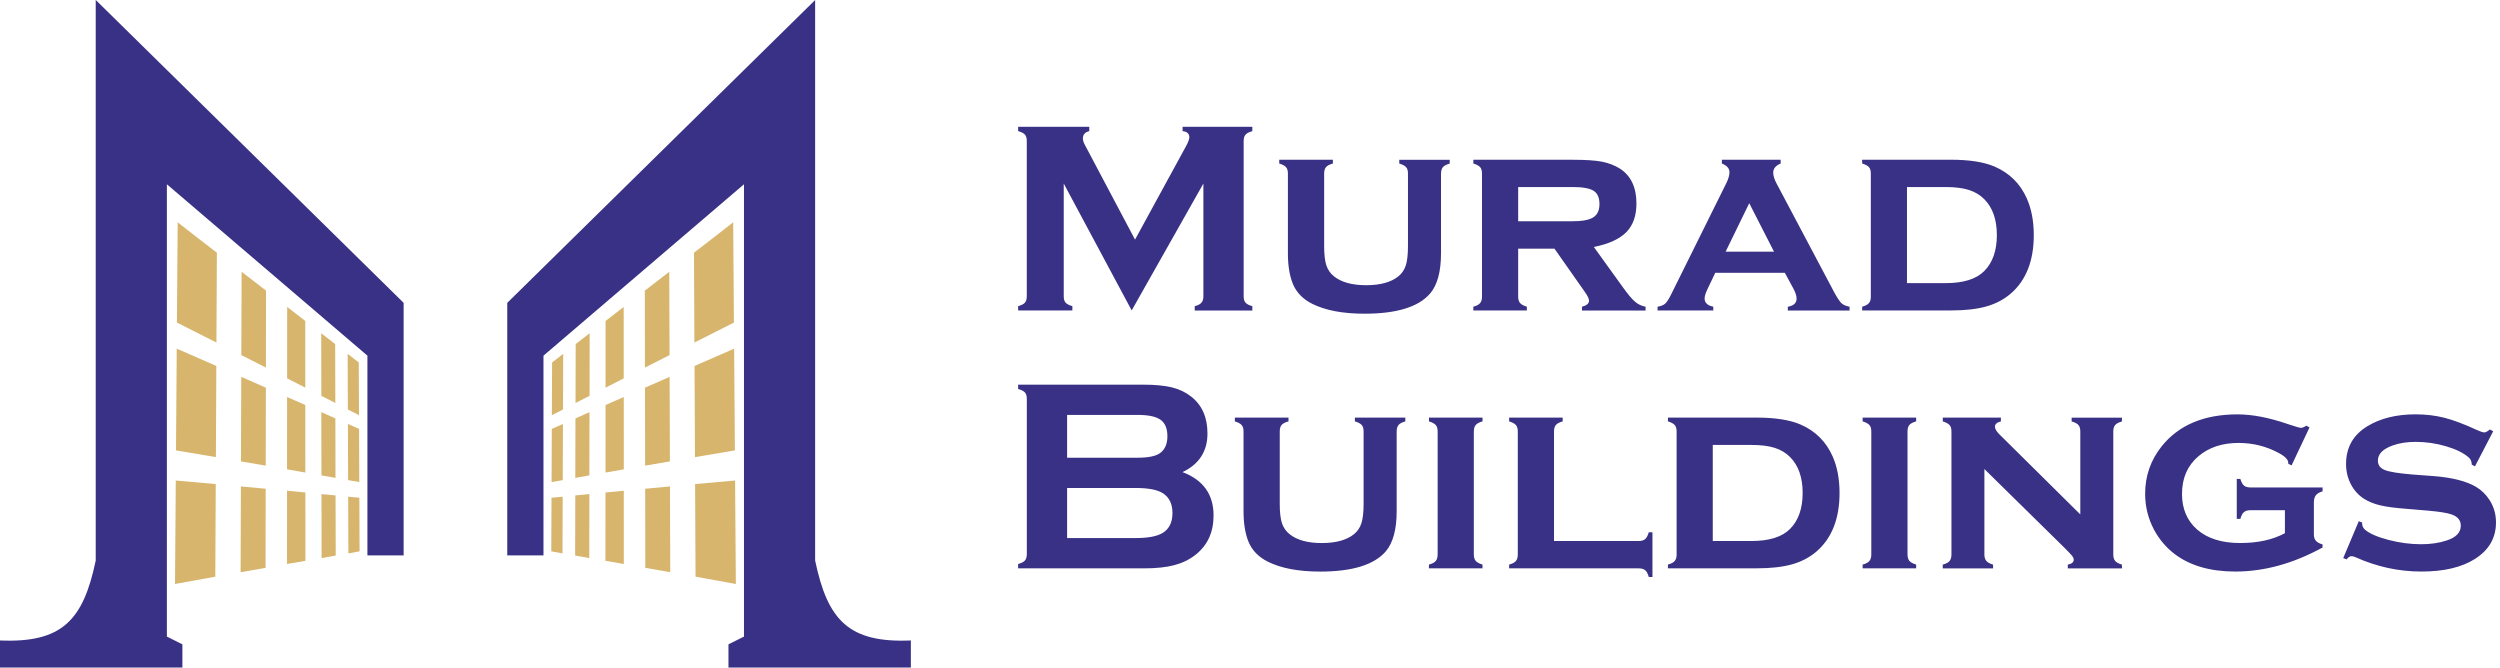 <svg width="588" height="157" viewBox="0 0 588 157" fill="none" xmlns="http://www.w3.org/2000/svg">
<path fill-rule="evenodd" clip-rule="evenodd" d="M22.514 0V131.843C19.591 145.821 14.652 151.267 0 150.635V157H42.898V151.546C41.682 150.936 40.466 150.335 39.25 149.725V43.341L86.416 83.65V130.631H94.935V71.229L22.522 0L22.514 0Z" fill="#393185"/>
<path fill-rule="evenodd" clip-rule="evenodd" d="M51.01 59.44C50.972 66.466 50.942 73.5 50.904 80.565C48.011 79.12 44.922 77.563 41.614 75.87C41.667 67.993 41.727 60.124 41.788 52.285C45.066 54.858 48.14 57.235 51.01 59.432V59.44Z" fill="#D7B56D"/>
<path fill-rule="evenodd" clip-rule="evenodd" d="M62.573 68.355C62.566 74.373 62.551 80.407 62.543 86.456C60.708 85.53 58.789 84.56 56.758 83.514C56.781 76.969 56.811 70.439 56.826 63.924C58.842 65.489 60.761 66.963 62.573 68.355Z" fill="#D7B56D"/>
<path fill-rule="evenodd" clip-rule="evenodd" d="M71.801 75.487C71.801 80.7 71.809 85.929 71.809 91.18C70.45 90.488 69.022 89.758 67.534 88.99C67.534 83.378 67.542 77.781 67.542 72.191C69.022 73.342 70.449 74.441 71.801 75.487Z" fill="#D7B56D"/>
<path fill-rule="evenodd" clip-rule="evenodd" d="M78.832 80.933C78.847 85.544 78.862 90.149 78.87 94.783C77.813 94.249 76.718 93.684 75.577 93.098C75.57 88.185 75.562 83.28 75.547 78.375C76.687 79.27 77.782 80.113 78.832 80.925V80.933Z" fill="#D7B56D"/>
<path fill-rule="evenodd" clip-rule="evenodd" d="M84.384 85.246C84.406 89.377 84.421 93.514 84.436 97.652C83.591 97.231 82.722 96.779 81.816 96.313C81.801 91.942 81.786 87.579 81.77 83.223C82.669 83.93 83.545 84.599 84.384 85.254V85.246Z" fill="#D7B56D"/>
<path fill-rule="evenodd" clip-rule="evenodd" d="M50.88 86.079C50.85 93.196 50.812 100.351 50.782 107.513C47.867 107.039 44.74 106.505 41.395 105.933C41.455 97.913 41.515 89.954 41.568 82.002C44.884 83.469 47.988 84.816 50.88 86.072V86.079Z" fill="#D7B56D"/>
<path fill-rule="evenodd" clip-rule="evenodd" d="M62.535 91.17C62.527 97.272 62.512 103.38 62.504 109.519C60.662 109.203 58.721 108.88 56.674 108.519C56.697 101.868 56.727 95.255 56.742 88.643C58.773 89.545 60.699 90.38 62.527 91.178L62.535 91.17Z" fill="#D7B56D"/>
<path fill-rule="evenodd" clip-rule="evenodd" d="M71.809 95.259C71.817 100.548 71.817 105.829 71.817 111.141C70.45 110.9 69.015 110.652 67.512 110.388C67.512 104.701 67.519 99.036 67.519 93.371C69.015 94.033 70.435 94.657 71.802 95.259H71.809Z" fill="#D7B56D"/>
<path fill-rule="evenodd" clip-rule="evenodd" d="M78.879 98.404C78.894 103.061 78.902 107.726 78.909 112.398C77.852 112.209 76.749 112.021 75.602 111.811C75.594 106.845 75.579 101.888 75.571 96.938C76.719 97.457 77.814 97.938 78.872 98.404H78.879Z" fill="#D7B56D"/>
<path fill-rule="evenodd" clip-rule="evenodd" d="M84.452 100.877C84.467 105.045 84.49 109.213 84.505 113.381C83.659 113.238 82.783 113.095 81.876 112.922C81.861 108.513 81.846 104.105 81.831 99.719C82.737 100.117 83.606 100.501 84.452 100.877Z" fill="#D7B56D"/>
<path fill-rule="evenodd" clip-rule="evenodd" d="M50.745 113.86C50.708 121.105 50.677 128.357 50.639 135.632C47.687 136.181 44.537 136.761 41.161 137.355C41.222 129.207 41.282 121.105 41.342 113.018C44.696 113.326 47.822 113.604 50.745 113.853V113.86Z" fill="#D7B56D"/>
<path fill-rule="evenodd" clip-rule="evenodd" d="M62.489 114.95C62.474 121.126 62.467 127.34 62.459 133.555C60.609 133.886 58.653 134.239 56.591 134.585C56.606 127.844 56.636 121.111 56.659 114.408C58.706 114.596 60.647 114.769 62.489 114.95Z" fill="#D7B56D"/>
<path fill-rule="evenodd" clip-rule="evenodd" d="M71.825 115.832C71.832 121.181 71.832 126.53 71.84 131.901C70.458 132.142 69.023 132.398 67.505 132.653C67.512 126.898 67.512 121.151 67.512 115.418C69.015 115.576 70.45 115.711 71.825 115.832Z" fill="#D7B56D"/>
<path fill-rule="evenodd" clip-rule="evenodd" d="M78.924 116.532C78.939 121.234 78.954 125.951 78.962 130.668C77.897 130.856 76.794 131.06 75.639 131.255C75.624 126.222 75.624 121.212 75.608 116.209C76.756 116.322 77.859 116.427 78.916 116.525L78.924 116.532Z" fill="#D7B56D"/>
<path fill-rule="evenodd" clip-rule="evenodd" d="M84.52 117.067C84.535 121.272 84.55 125.47 84.573 129.676C83.719 129.834 82.843 129.992 81.937 130.157C81.922 125.711 81.907 121.265 81.892 116.826C82.79 116.916 83.674 116.992 84.52 117.067Z" fill="#D7B56D"/>
<path fill-rule="evenodd" clip-rule="evenodd" d="M191.72 0V131.843C194.643 145.821 199.582 151.267 214.234 150.635V157H171.336V151.546C172.552 150.936 173.768 150.335 174.984 149.725V43.341L127.826 83.65V130.631H119.307V71.229L191.728 0L191.72 0Z" fill="#393185"/>
<path fill-rule="evenodd" clip-rule="evenodd" d="M163.224 59.44C163.254 66.466 163.292 73.5 163.322 80.565C166.214 79.12 169.311 77.563 172.619 75.87C172.566 67.993 172.498 60.124 172.445 52.285C169.167 54.858 166.094 57.235 163.224 59.432V59.44Z" fill="#D7B56D"/>
<path fill-rule="evenodd" clip-rule="evenodd" d="M151.663 68.355C151.671 74.373 151.686 80.407 151.693 86.456C153.521 85.53 155.447 84.56 157.479 83.514C157.456 76.969 157.426 70.439 157.411 63.924C155.394 65.489 153.476 66.963 151.663 68.355Z" fill="#D7B56D"/>
<path fill-rule="evenodd" clip-rule="evenodd" d="M142.432 75.487C142.432 80.7 142.425 85.929 142.425 91.18C143.784 90.488 145.212 89.758 146.7 88.99C146.7 83.378 146.692 77.781 146.692 72.191C145.212 73.342 143.792 74.441 142.432 75.487Z" fill="#D7B56D"/>
<path fill-rule="evenodd" clip-rule="evenodd" d="M135.402 80.933C135.387 85.544 135.372 90.149 135.364 94.783C136.422 94.249 137.517 93.684 138.665 93.098C138.672 88.185 138.68 83.28 138.687 78.375C137.547 79.27 136.452 80.113 135.402 80.925V80.933Z" fill="#D7B56D"/>
<path fill-rule="evenodd" clip-rule="evenodd" d="M129.85 85.246C129.835 89.377 129.812 93.514 129.797 97.652C130.643 97.231 131.511 96.779 132.418 96.313C132.433 91.942 132.448 87.579 132.463 83.223C131.557 83.93 130.688 84.599 129.85 85.254V85.246Z" fill="#D7B56D"/>
<path fill-rule="evenodd" clip-rule="evenodd" d="M163.354 86.079C163.391 93.196 163.421 100.351 163.459 107.513C166.375 107.039 169.509 106.505 172.847 105.933C172.794 97.913 172.734 89.954 172.673 82.002C169.358 83.469 166.254 84.816 163.361 86.072L163.354 86.079Z" fill="#D7B56D"/>
<path fill-rule="evenodd" clip-rule="evenodd" d="M151.7 91.17C151.708 97.272 151.723 103.38 151.73 109.519C153.573 109.203 155.514 108.88 157.561 108.519C157.538 101.868 157.508 95.255 157.493 88.643C155.454 89.545 153.535 90.38 151.7 91.178V91.17Z" fill="#D7B56D"/>
<path fill-rule="evenodd" clip-rule="evenodd" d="M142.424 95.259C142.424 100.548 142.417 105.829 142.417 111.141C143.791 110.9 145.219 110.652 146.722 110.388C146.722 104.701 146.714 99.036 146.714 93.371C145.219 94.033 143.799 94.657 142.432 95.259H142.424Z" fill="#D7B56D"/>
<path fill-rule="evenodd" clip-rule="evenodd" d="M135.348 98.404C135.341 103.061 135.326 107.726 135.311 112.398C136.368 112.209 137.471 112.021 138.619 111.811C138.626 106.845 138.641 101.888 138.649 96.938C137.501 97.457 136.406 97.938 135.348 98.404Z" fill="#D7B56D"/>
<path fill-rule="evenodd" clip-rule="evenodd" d="M129.782 100.877C129.767 105.045 129.745 109.213 129.729 113.381C130.575 113.238 131.451 113.095 132.358 112.922C132.373 108.513 132.388 104.105 132.403 99.719C131.497 100.117 130.628 100.501 129.782 100.877Z" fill="#D7B56D"/>
<path fill-rule="evenodd" clip-rule="evenodd" d="M163.488 113.86C163.526 121.105 163.556 128.357 163.594 135.632C166.539 136.181 169.696 136.761 173.072 137.355C173.02 129.207 172.952 121.105 172.891 113.018C169.545 113.326 166.411 113.604 163.488 113.853V113.86Z" fill="#D7B56D"/>
<path fill-rule="evenodd" clip-rule="evenodd" d="M151.745 114.95C151.753 121.126 151.768 127.34 151.775 133.555C153.626 133.886 155.582 134.239 157.644 134.585C157.621 127.844 157.598 121.111 157.576 114.408C155.521 114.596 153.588 114.769 151.745 114.95Z" fill="#D7B56D"/>
<path fill-rule="evenodd" clip-rule="evenodd" d="M142.41 115.832C142.41 121.181 142.402 126.53 142.395 131.901C143.769 132.142 145.212 132.398 146.722 132.653C146.722 126.898 146.722 121.151 146.715 115.418C145.212 115.576 143.777 115.711 142.402 115.832H142.41Z" fill="#D7B56D"/>
<path fill-rule="evenodd" clip-rule="evenodd" d="M135.31 116.532C135.295 121.234 135.28 125.951 135.272 130.668C136.337 130.856 137.44 131.06 138.596 131.255C138.603 126.222 138.611 121.212 138.626 116.209C137.47 116.322 136.375 116.427 135.31 116.525V116.532Z" fill="#D7B56D"/>
<path fill-rule="evenodd" clip-rule="evenodd" d="M129.715 117.067C129.7 121.272 129.685 125.47 129.662 129.676C130.516 129.834 131.392 129.992 132.298 130.157C132.313 125.711 132.328 121.265 132.343 116.826C131.437 116.916 130.561 116.992 129.715 117.067Z" fill="#D7B56D"/>
<path d="M266.18 73.024L250.191 43.172V69.698C250.191 70.361 250.342 70.857 250.629 71.188C250.939 71.526 251.468 71.79 252.223 72.008V73.024H239.467V72.008C240.237 71.79 240.758 71.526 241.06 71.188C241.347 70.857 241.498 70.361 241.498 69.698V33.114C241.498 32.474 241.347 31.992 241.06 31.654C240.751 31.323 240.23 31.052 239.467 30.834V29.818H256.196V30.834C255.199 31.082 254.693 31.662 254.693 32.572C254.693 32.993 254.844 33.482 255.138 34.031L266.958 56.36L278.936 34.415C279.465 33.444 279.729 32.737 279.729 32.301C279.729 31.436 279.208 30.954 278.143 30.841V29.826H294.547V30.841C293.784 31.06 293.256 31.323 292.954 31.662C292.659 32 292.508 32.481 292.508 33.121V69.706C292.508 70.368 292.659 70.865 292.954 71.195C293.256 71.534 293.784 71.797 294.547 72.016V73.031H280.998V72.016C281.746 71.82 282.267 71.564 282.569 71.203C282.879 70.857 283.037 70.361 283.037 69.698V43.172L266.165 73.024H266.18ZM338.926 40.802V59.572C338.926 63.853 338.08 66.998 336.388 69.006C333.654 72.196 328.503 73.784 320.928 73.784C315.876 73.784 311.79 73.016 308.663 71.474C306.42 70.361 304.887 68.758 304.056 66.697C303.293 64.793 302.915 62.416 302.915 59.572V40.802C302.915 40.14 302.764 39.644 302.47 39.312C302.168 38.981 301.647 38.688 300.876 38.462V37.575H313.496V38.462C312.719 38.681 312.175 38.951 311.88 39.305C311.593 39.651 311.442 40.148 311.442 40.81V57.872C311.442 59.851 311.616 61.37 311.963 62.424C312.318 63.484 312.93 64.35 313.791 65.027C315.528 66.396 318.043 67.08 321.321 67.08C324.614 67.08 327.129 66.396 328.866 65.027C329.712 64.342 330.308 63.477 330.648 62.424C330.981 61.378 331.154 59.851 331.154 57.872V40.81C331.154 40.148 331.018 39.651 330.716 39.32C330.429 38.989 329.893 38.696 329.108 38.47V37.582H340.973V38.47C340.21 38.688 339.681 38.959 339.379 39.312C339.084 39.659 338.933 40.155 338.933 40.817L338.926 40.802ZM357.074 58.466V69.766C357.074 70.413 357.226 70.925 357.52 71.271C357.83 71.617 358.358 71.91 359.114 72.136V73.024H346.524V72.136C347.271 71.94 347.792 71.669 348.095 71.316C348.412 70.962 348.563 70.451 348.563 69.796V40.802C348.563 40.14 348.412 39.644 348.125 39.312C347.815 38.981 347.302 38.688 346.531 38.462V37.575H369.853C372.889 37.575 375.193 37.725 376.787 38.026C378.373 38.342 379.792 38.891 381.054 39.689C383.606 41.366 384.89 44.09 384.89 47.859C384.89 50.733 384.097 52.982 382.526 54.592C380.94 56.209 378.388 57.376 374.876 58.09L381.613 67.442C382.836 69.157 383.825 70.338 384.551 70.955C385.276 71.579 386.106 71.97 387.043 72.143V73.031H372.081V72.143C373.192 71.85 373.743 71.376 373.743 70.729C373.743 70.263 373.395 69.548 372.723 68.615L365.609 58.481H357.082L357.074 58.466ZM357.074 52.034H369.906C371.862 52.034 373.305 51.816 374.226 51.395C375.54 50.83 376.197 49.702 376.197 48.009C376.197 46.512 375.744 45.474 374.823 44.88C373.894 44.285 372.263 43.992 369.906 43.992H357.074V52.027V52.034ZM419.806 64.161H403.432L401.589 68.021C401.143 68.946 400.924 69.683 400.924 70.203C400.924 71.218 401.597 71.865 402.964 72.136V73.024H389.86V72.136C390.66 72.008 391.257 71.767 391.657 71.414C392.05 71.045 392.503 70.345 393.032 69.285L406.03 43.082C406.521 42.089 406.77 41.223 406.77 40.479C406.77 39.614 406.173 38.944 404.988 38.462V37.575H418.809V38.462C417.653 38.929 417.064 39.644 417.064 40.614C417.064 41.314 417.321 42.171 417.857 43.172L431.331 68.6C432.078 69.984 432.66 70.872 433.075 71.278C433.498 71.692 434.155 71.978 435.016 72.143V73.031H420.493V72.143C421.867 71.918 422.555 71.271 422.555 70.225C422.555 69.578 422.298 68.766 421.762 67.795L419.798 64.176L419.806 64.161ZM417.245 59.189L411.422 47.791L405.871 59.189H417.253H417.245ZM440.016 69.789V40.795C440.016 40.133 439.865 39.636 439.571 39.305C439.268 38.974 438.747 38.681 437.977 38.455V37.567H458.86C463.202 37.567 466.631 38.109 469.124 39.177C472.651 40.704 475.181 43.209 476.729 46.723C477.801 49.168 478.345 52.027 478.345 55.292C478.345 61.355 476.533 65.944 472.915 69.067C471.291 70.458 469.358 71.466 467.145 72.091C464.932 72.708 462.175 73.016 458.867 73.016H437.984V72.128C438.732 71.933 439.253 71.662 439.555 71.308C439.873 70.955 440.024 70.443 440.024 69.789H440.016ZM448.528 66.591H457.621C461.798 66.591 464.826 65.644 466.707 63.74C468.67 61.761 469.66 58.94 469.66 55.292C469.66 51.651 468.67 48.829 466.707 46.851C465.732 45.858 464.516 45.135 463.082 44.676C461.639 44.218 459.819 43.992 457.613 43.992H448.52V66.584L448.528 66.591Z" fill="#393185"/>
<path d="M278.121 111.039C282.992 112.875 285.431 116.283 285.431 121.24C285.431 125.182 284.011 128.274 281.164 130.509C279.729 131.637 278.06 132.435 276.164 132.931C274.269 133.428 271.927 133.676 269.125 133.676H239.467V132.66C240.237 132.442 240.758 132.171 241.06 131.84C241.347 131.509 241.506 131.005 241.506 130.351V93.796C241.506 93.134 241.355 92.637 241.06 92.306C240.758 91.975 240.237 91.704 239.467 91.486V90.471H268.831C271.648 90.471 273.921 90.689 275.628 91.11C277.35 91.531 278.853 92.246 280.145 93.262C282.712 95.263 283.996 98.159 283.996 101.936C283.996 106.149 282.033 109.196 278.113 111.046L278.121 111.039ZM250.984 107.654H267.6C270.13 107.654 271.89 107.285 272.887 106.54C274.004 105.697 274.571 104.388 274.571 102.621C274.571 100.807 274.042 99.513 272.985 98.746C271.92 97.979 270.138 97.588 267.6 97.588H250.984V107.661V107.654ZM250.984 126.552H267.056C270.047 126.552 272.199 126.138 273.506 125.318C275.016 124.37 275.764 122.813 275.764 120.661C275.764 118.532 275.016 116.975 273.506 116.004C272.214 115.184 270.07 114.77 267.056 114.77H250.984V126.544V126.552ZM328.496 101.454V120.225C328.496 124.505 327.65 127.65 325.958 129.659C323.224 132.848 318.073 134.436 310.498 134.436C305.446 134.436 301.352 133.668 298.233 132.126C295.99 131.013 294.457 129.418 293.618 127.349C292.863 125.446 292.478 123.068 292.478 120.225V101.454C292.478 100.792 292.327 100.296 292.032 99.965C291.73 99.634 291.209 99.341 290.439 99.107V98.219H303.051V99.107C302.273 99.325 301.73 99.596 301.443 99.95C301.148 100.296 300.997 100.792 300.997 101.454V118.517C300.997 120.495 301.171 122.015 301.518 123.068C301.881 124.129 302.485 124.987 303.353 125.671C305.091 127.041 307.606 127.725 310.883 127.725C314.169 127.725 316.684 127.048 318.421 125.671C319.267 124.987 319.863 124.129 320.203 123.068C320.543 122.023 320.717 120.495 320.717 118.517V101.454C320.717 100.792 320.573 100.296 320.279 99.965C319.999 99.634 319.455 99.341 318.67 99.107V98.219H330.535V99.107C329.78 99.325 329.243 99.596 328.941 99.95C328.654 100.296 328.496 100.792 328.496 101.454ZM346.644 101.454V130.411C346.644 131.073 346.796 131.57 347.09 131.923C347.392 132.269 347.921 132.563 348.684 132.788V133.676H336.086V132.788C336.834 132.593 337.355 132.322 337.665 131.968C337.974 131.615 338.133 131.103 338.133 130.441V101.454C338.133 100.792 337.982 100.296 337.687 99.965C337.385 99.634 336.864 99.341 336.094 99.107V98.219H348.691V99.107C347.928 99.325 347.4 99.596 347.098 99.95C346.803 100.296 346.652 100.792 346.652 101.454H346.644ZM365.488 127.244H385.404C386.091 127.244 386.597 127.093 386.937 126.8C387.277 126.506 387.564 125.965 387.798 125.19H388.659V135.707H387.798C387.579 134.94 387.307 134.421 386.952 134.12C386.605 133.826 386.099 133.676 385.411 133.676H354.945V132.788C355.692 132.593 356.213 132.322 356.516 131.968C356.833 131.615 356.984 131.103 356.984 130.441V101.454C356.984 100.792 356.833 100.296 356.538 99.965C356.236 99.634 355.707 99.341 354.945 99.107V98.219H367.542V99.107C366.779 99.325 366.251 99.596 365.949 99.95C365.654 100.296 365.503 100.792 365.503 101.454V127.244H365.488ZM394.339 130.441V101.454C394.339 100.792 394.187 100.296 393.893 99.965C393.591 99.634 393.07 99.341 392.299 99.107V98.219H413.182C417.517 98.219 420.946 98.761 423.446 99.829C426.973 101.349 429.503 103.862 431.051 107.375C432.124 109.82 432.66 112.679 432.66 115.944C432.66 122.008 430.847 126.597 427.23 129.719C425.606 131.111 423.672 132.119 421.46 132.743C419.247 133.36 416.49 133.668 413.182 133.668H392.299V132.781C393.047 132.585 393.568 132.314 393.878 131.961C394.188 131.607 394.346 131.096 394.346 130.434L394.339 130.441ZM402.85 127.244H411.943C416.12 127.244 419.149 126.296 421.029 124.392C422.993 122.414 423.982 119.593 423.982 115.944C423.982 112.303 423 109.482 421.029 107.503C420.055 106.51 418.839 105.788 417.404 105.329C415.961 104.877 414.141 104.652 411.936 104.652H402.843V127.244H402.85ZM448.649 101.454V130.411C448.649 131.073 448.8 131.57 449.087 131.923C449.396 132.269 449.925 132.563 450.68 132.788V133.676H438.09V132.788C438.845 132.593 439.359 132.322 439.661 131.968C439.971 131.615 440.129 131.103 440.129 130.441V101.454C440.129 100.792 439.978 100.296 439.684 99.965C439.374 99.634 438.861 99.341 438.09 99.107V98.219H450.68V99.107C449.925 99.325 449.389 99.596 449.087 99.95C448.8 100.296 448.649 100.792 448.649 101.454ZM466.729 110.317V130.426C466.729 131.073 466.88 131.585 467.198 131.938C467.5 132.292 468.021 132.578 468.769 132.796V133.684H456.934V132.796C457.681 132.6 458.203 132.329 458.512 131.976C458.822 131.622 458.98 131.111 458.98 130.449V101.462C458.98 100.8 458.829 100.303 458.535 99.972C458.233 99.641 457.712 99.348 456.941 99.115V98.227H470.611V99.115C469.675 99.341 469.207 99.762 469.207 100.349C469.207 100.853 469.554 101.447 470.226 102.124L489.289 120.992V101.47C489.289 100.807 489.138 100.311 488.843 99.965C488.541 99.611 488.02 99.341 487.25 99.122V98.235H499.084V99.122C498.329 99.341 497.793 99.611 497.491 99.965C497.196 100.311 497.045 100.807 497.045 101.47V130.426C497.045 131.088 497.196 131.585 497.491 131.938C497.793 132.284 498.322 132.578 499.084 132.803V133.691H486.343V132.803C487.28 132.623 487.74 132.232 487.74 131.637C487.74 131.344 487.604 131.043 487.363 130.727C487.098 130.411 486.517 129.802 485.603 128.876L466.737 110.324L466.729 110.317ZM537.428 119.999H529.325C528.645 119.999 528.131 120.149 527.784 120.443C527.421 120.744 527.157 121.263 526.938 122.03H526.085V112.649H526.938C527.157 113.394 527.429 113.905 527.784 114.206C528.131 114.5 528.645 114.65 529.325 114.65H546.265V115.568C545.517 115.786 544.996 116.087 544.694 116.486C544.377 116.884 544.226 117.456 544.226 118.193V125.671C544.226 126.333 544.377 126.837 544.694 127.191C544.996 127.545 545.517 127.831 546.265 128.049V128.771C539.4 132.54 532.557 134.428 525.73 134.428C519.839 134.428 515.081 133.044 511.433 130.276C509.461 128.763 507.875 126.883 506.659 124.648C505.24 121.993 504.537 119.149 504.537 116.132C504.537 111.949 505.829 108.24 508.412 104.99C512.43 99.965 518.389 97.46 526.273 97.46C529.717 97.46 533.66 98.212 538.093 99.739C539.853 100.326 540.872 100.627 541.174 100.627C541.529 100.627 541.952 100.454 542.443 100.115L543.198 100.529L538.977 109.459L538.206 109.083C538.206 108.993 538.206 108.932 538.206 108.887C538.206 108.112 537.428 107.307 535.85 106.487C532.957 104.945 529.846 104.178 526.507 104.178C522.678 104.178 519.536 105.224 517.074 107.307C514.491 109.504 513.208 112.453 513.208 116.17C513.208 119.653 514.378 122.436 516.735 124.52C519.151 126.649 522.535 127.718 526.893 127.718C531.047 127.718 534.551 126.95 537.413 125.408V119.999H537.428ZM586.406 101.424L582.109 109.692L581.354 109.279C581.354 108.586 581.127 108.037 580.682 107.631C579.481 106.555 577.698 105.667 575.342 104.975C572.986 104.276 570.599 103.93 568.19 103.93C566.128 103.93 564.308 104.208 562.722 104.787C560.433 105.607 559.278 106.796 559.278 108.361C559.278 109.399 559.829 110.121 560.924 110.557C562.027 110.994 564.157 111.332 567.314 111.596L572.336 111.972C576.732 112.31 580.062 113.153 582.351 114.5C583.627 115.252 584.669 116.275 585.493 117.531C586.535 119.119 587.056 120.894 587.056 122.88C587.056 126.491 585.432 129.328 582.162 131.427C579.043 133.428 574.828 134.428 569.511 134.428C564.149 134.428 558.968 133.292 553.968 131.035C553.629 130.892 553.334 130.817 553.107 130.817C552.684 130.817 552.284 131.065 551.922 131.57L551.129 131.261L554.784 122.587L555.577 122.903C555.577 123.031 555.577 123.121 555.577 123.159C555.577 123.708 555.796 124.174 556.219 124.55C557.269 125.476 559.104 126.281 561.717 126.973C564.323 127.657 566.891 128.004 569.443 128.004C571.687 128.004 573.696 127.71 575.47 127.116C577.676 126.401 578.778 125.235 578.778 123.633C578.778 122.346 578.023 121.451 576.49 120.954C575.47 120.608 573.643 120.33 570.992 120.097L566 119.675C563.311 119.472 561.257 119.202 559.837 118.855C558.417 118.524 557.178 118.02 556.113 117.373C554.754 116.531 553.704 115.372 552.934 113.913C552.178 112.468 551.793 110.866 551.793 109.136C551.793 105.254 553.462 102.282 556.816 100.243C559.867 98.385 563.643 97.452 568.129 97.452C570.569 97.452 572.835 97.723 574.949 98.265C577.049 98.806 579.564 99.747 582.494 101.101C583.363 101.5 583.959 101.703 584.307 101.703C584.647 101.703 585.077 101.47 585.613 101.003L586.376 101.417L586.406 101.424Z" fill="#393185"/>
</svg>
